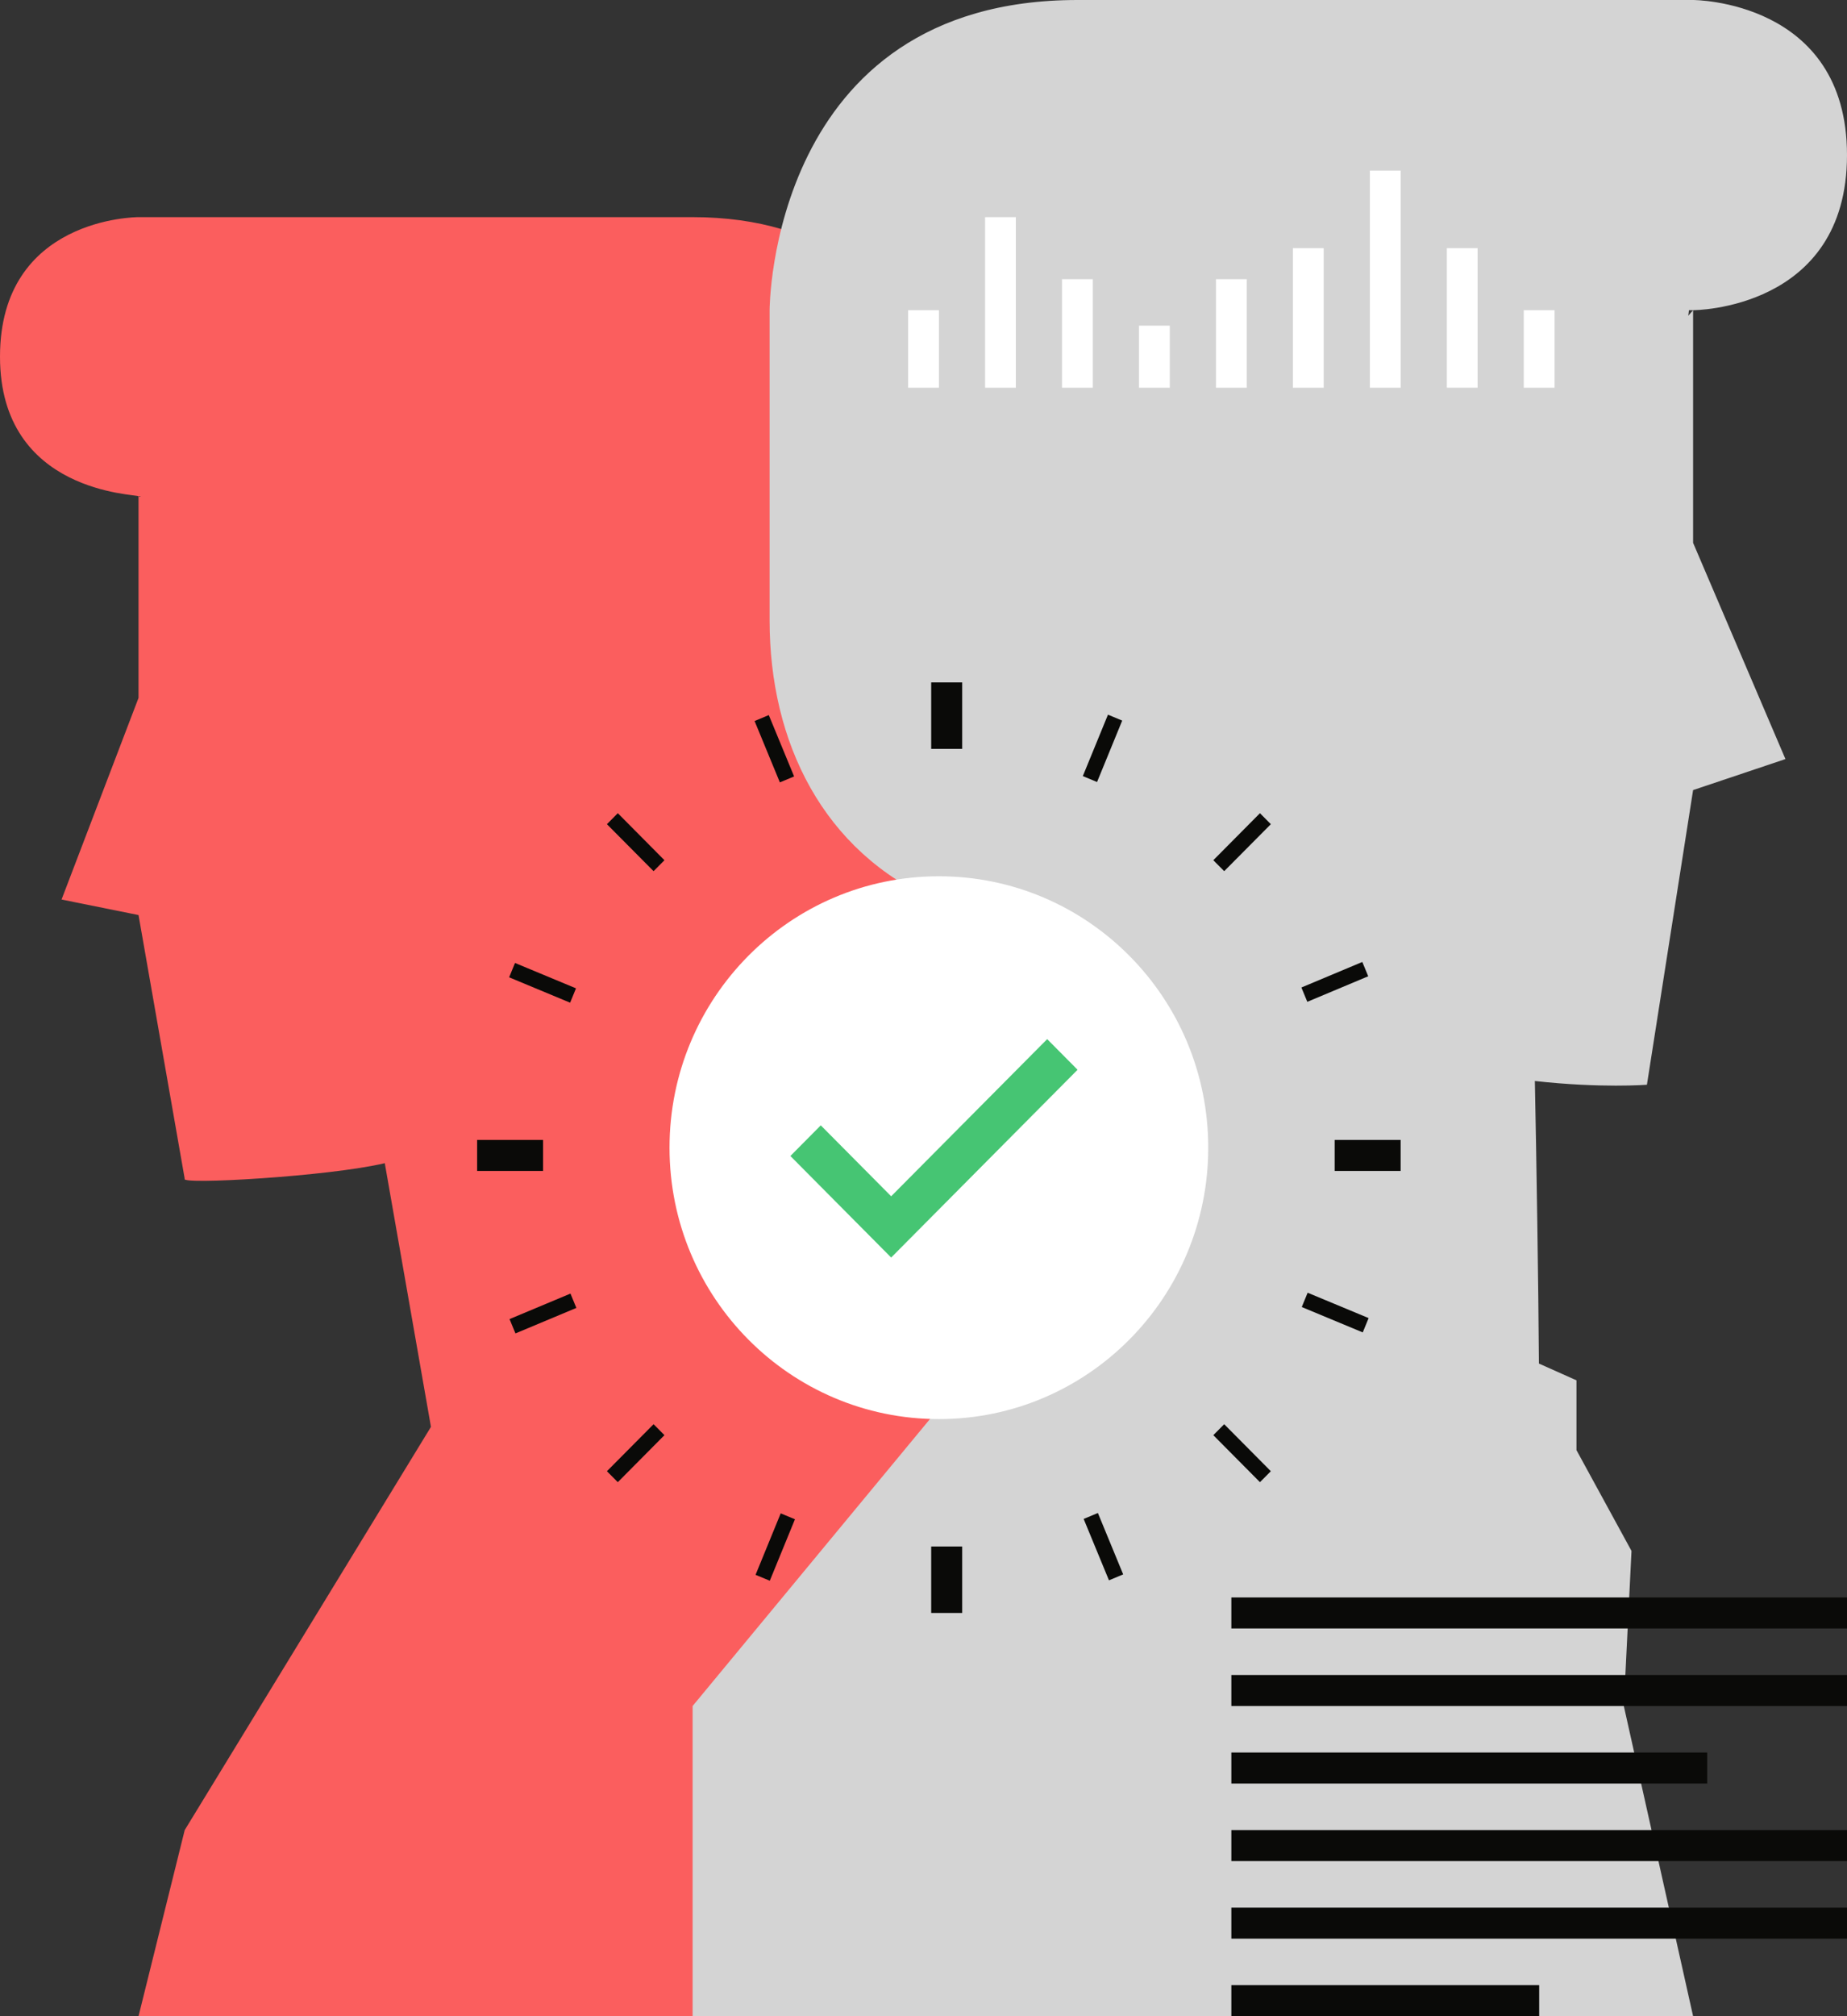 <?xml version="1.0" encoding="UTF-8"?>
<svg width="55px" height="60px" viewBox="0 0 55 60" version="1.1" xmlns="http://www.w3.org/2000/svg" xmlns:xlink="http://www.w3.org/1999/xlink">
    <rect x="0" y="0" width="55" height="60" fill="#333333" stroke="none"/>
    <!-- Generator: Sketch 43.2 (39069) - http://www.bohemiancoding.com/sketch -->
    <title>17_icon</title>
    <desc>Created with Sketch.</desc>
    <defs></defs>
    <g id="Home" stroke="none" stroke-width="1" fill="none" fill-rule="evenodd">
        <g id="VER_Home-02" transform="translate(-892, -765)">
            <g id="Choose-Package" transform="translate(39, 732)">
                <g id="17+" transform="translate(818, 1)">
                    <g id="17_icon" transform="translate(35, 32)">
                        <g id="Group-33-Copy-3">
                            <path d="M5.5,54.462 L4.125,60 L30.708,60 L30.708,51.692 C32.042,51.775 33.886,51.178 34.375,50.308 C38.027,46.101 28.622,26.168 28.417,23.077 C28.622,15.088 28.622,14.711 28.417,14.769 C28.622,14.699 28.622,6.462 20.625,6.462 L4.125,6.462 C4.089,6.462 0,6.462 0,10.615 C0,14.699 4.089,14.699 4.125,14.769 L4.125,14.769 C4.203,14.745 4.211,14.798 4.125,14.769 L4.125,14.769 L4.125,20.769 L1.833,26.769 L4.125,27.231 L5.5,35.077 C5.316,35.266 9.799,35.01 11.458,34.615 L12.833,42.462 L5.5,54.462" id="Fill-247" fill="#FB5E5E"></path>
                            <path d="M50.273,9.396 C50.279,9.342 50.29,9.283 50.294,9.231 L50.417,9.231 C50.417,9.231 55,9.231 55,4.615 C55,0 50.417,0 50.417,0 L32.083,0 C22.917,0 22.917,9.231 22.917,9.231 L22.917,18.462 C22.917,22.086 24.504,25.344 27.895,26.821 C28.892,27.255 30.698,27.787 32.239,27.774 C32.197,29.328 32.083,30.906 32.083,32.444 C32.083,33.217 32.106,33.881 32.206,34.497 L31.437,34.154 L28.417,39.74 L29.364,40.209 L20.625,50.769 L20.625,60 L50.417,60 L48.354,50.769 L48.583,46.154 L46.944,43.154 L46.944,41.077 L45.826,40.578 C45.811,38.248 45.753,34.503 45.705,32.169 C47.674,32.389 49.042,32.281 49.042,32.281 L50.417,23.512 L53.167,22.589 L50.417,16.154 L50.417,9.231 L50.273,9.396" id="Fill-643" fill="#D4D4D4"></path>
                            <g id="Group-2" transform="translate(36.667, 47.538)" fill="#0A0A08">
                                <polygon id="Fill-657" points="0 0.923 18.333 0.923 18.333 0 0 0"></polygon>
                                <polygon id="Fill-658" points="0 3.231 18.333 3.231 18.333 2.308 0 2.308"></polygon>
                                <polygon id="Fill-659" points="0 5.538 14.17 5.538 14.17 4.615 0 4.615"></polygon>
                                <polygon id="Fill-660" points="0 10.154 18.333 10.154 18.333 9.231 0 9.231"></polygon>
                                <polygon id="Fill-661" points="0 12.462 9.167 12.462 9.167 11.538 0 11.538"></polygon>
                                <polygon id="Fill-662" points="0 7.846 18.333 7.846 18.333 6.923 0 6.923"></polygon>
                            </g>
                            <g id="Group-32" transform="translate(27.042, 5.077)" fill="#FFFFFF">
                                <polygon id="Fill-664" points="0 6.462 0.917 6.462 0.917 4.154 0 4.154"></polygon>
                                <polygon id="Fill-665" points="2.292 6.462 3.208 6.462 3.208 1.385 2.292 1.385"></polygon>
                                <polygon id="Fill-666" points="4.583 6.462 5.5 6.462 5.5 3.231 4.583 3.231"></polygon>
                                <polygon id="Fill-667" points="6.875 6.462 7.792 6.462 7.792 4.615 6.875 4.615"></polygon>
                                <polygon id="Fill-668" points="9.167 6.462 10.083 6.462 10.083 3.231 9.167 3.231"></polygon>
                                <polygon id="Fill-669" points="11.458 6.462 12.375 6.462 12.375 2.308 11.458 2.308"></polygon>
                                <polygon id="Fill-670" points="13.75 6.462 14.667 6.462 14.667 0 13.75 0"></polygon>
                                <polygon id="Fill-671" points="16.042 6.461 16.958 6.461 16.958 2.308 16.042 2.308"></polygon>
                                <polygon id="Fill-672" points="18.333 6.462 19.25 6.462 19.25 4.154 18.333 4.154"></polygon>
                            </g>
                            <g id="Group" transform="translate(14.208, 20.308)">
                                <path d="M21.771,13.846 C21.771,18.307 18.18,21.923 13.75,21.923 C9.32,21.923 5.729,18.307 5.729,13.846 C5.729,9.385 9.32,5.769 13.75,5.769 C18.18,5.769 21.771,9.385 21.771,13.846" id="Fill-275" fill="#FFFFFF"></path>
                                <polygon id="Fill-434" fill="#0A0A08" points="13.521 27.692 14.444 27.692 14.444 25.714 13.521 25.714"></polygon>
                                <polygon id="Fill-435" fill="#0A0A08" points="13.521 1.978 14.444 1.978 14.444 0 13.521 0"></polygon>
                                <polygon id="Fill-436" fill="#0A0A08" points="25.536 14.538 27.5 14.538 27.5 13.615 25.536 13.615"></polygon>
                                <polygon id="Fill-437" fill="#0A0A08" points="0 14.538 1.964 14.538 1.964 13.615 0 13.615"></polygon>
                                <polyline id="Fill-438" fill="#0A0A08" points="4.189 23.8 3.865 23.474 5.254 22.075 5.578 22.401 4.189 23.8"></polyline>
                                <polyline id="Fill-439" fill="#0A0A08" points="22.246 5.617 21.922 5.291 23.311 3.892 23.635 4.219 22.246 5.617"></polyline>
                                <polyline id="Fill-440" fill="#0A0A08" points="23.311 23.8 21.922 22.401 22.246 22.075 23.635 23.474 23.311 23.8"></polyline>
                                <polyline id="Fill-441" fill="#0A0A08" points="5.254 5.617 3.865 4.219 4.189 3.892 5.578 5.291 5.254 5.617"></polyline>
                                <polyline id="Fill-442" fill="#0A0A08" points="8.715 26.733 8.291 26.557 9.04 24.728 9.464 24.904 8.715 26.733"></polyline>
                                <polyline id="Fill-443" fill="#0A0A08" points="18.46 2.964 18.036 2.788 18.785 0.96 19.209 1.136 18.46 2.964"></polyline>
                                <polyline id="Fill-444" fill="#0A0A08" points="26.372 19.343 24.556 18.588 24.731 18.162 26.547 18.917 26.372 19.343"></polyline>
                                <polyline id="Fill-445" fill="#0A0A08" points="2.769 9.531 0.953 8.776 1.128 8.349 2.944 9.104 2.769 9.531"></polyline>
                                <polyline id="Fill-446" fill="#0A0A08" points="1.141 19.373 0.965 18.947 2.779 18.188 2.955 18.614 1.141 19.373"></polyline>
                                <polyline id="Fill-447" fill="#0A0A08" points="24.721 9.505 24.545 9.079 26.359 8.319 26.535 8.745 24.721 9.505"></polyline>
                                <polyline id="Fill-448" fill="#0A0A08" points="18.815 26.721 18.061 24.894 18.485 24.717 19.238 26.544 18.815 26.721"></polyline>
                                <polyline id="Fill-449" fill="#0A0A08" points="9.015 2.975 8.262 1.149 8.685 0.972 9.439 2.798 9.015 2.975"></polyline>
                            </g>
                        </g>
                        <polyline id="Fill-411" fill="#46C573" points="26.537 37.423 23.536 34.401 24.441 33.489 26.537 35.6 31.183 30.923 32.088 31.835 26.537 37.423"></polyline>
                    </g>
                </g>
            </g>
        </g>
    </g>
</svg>